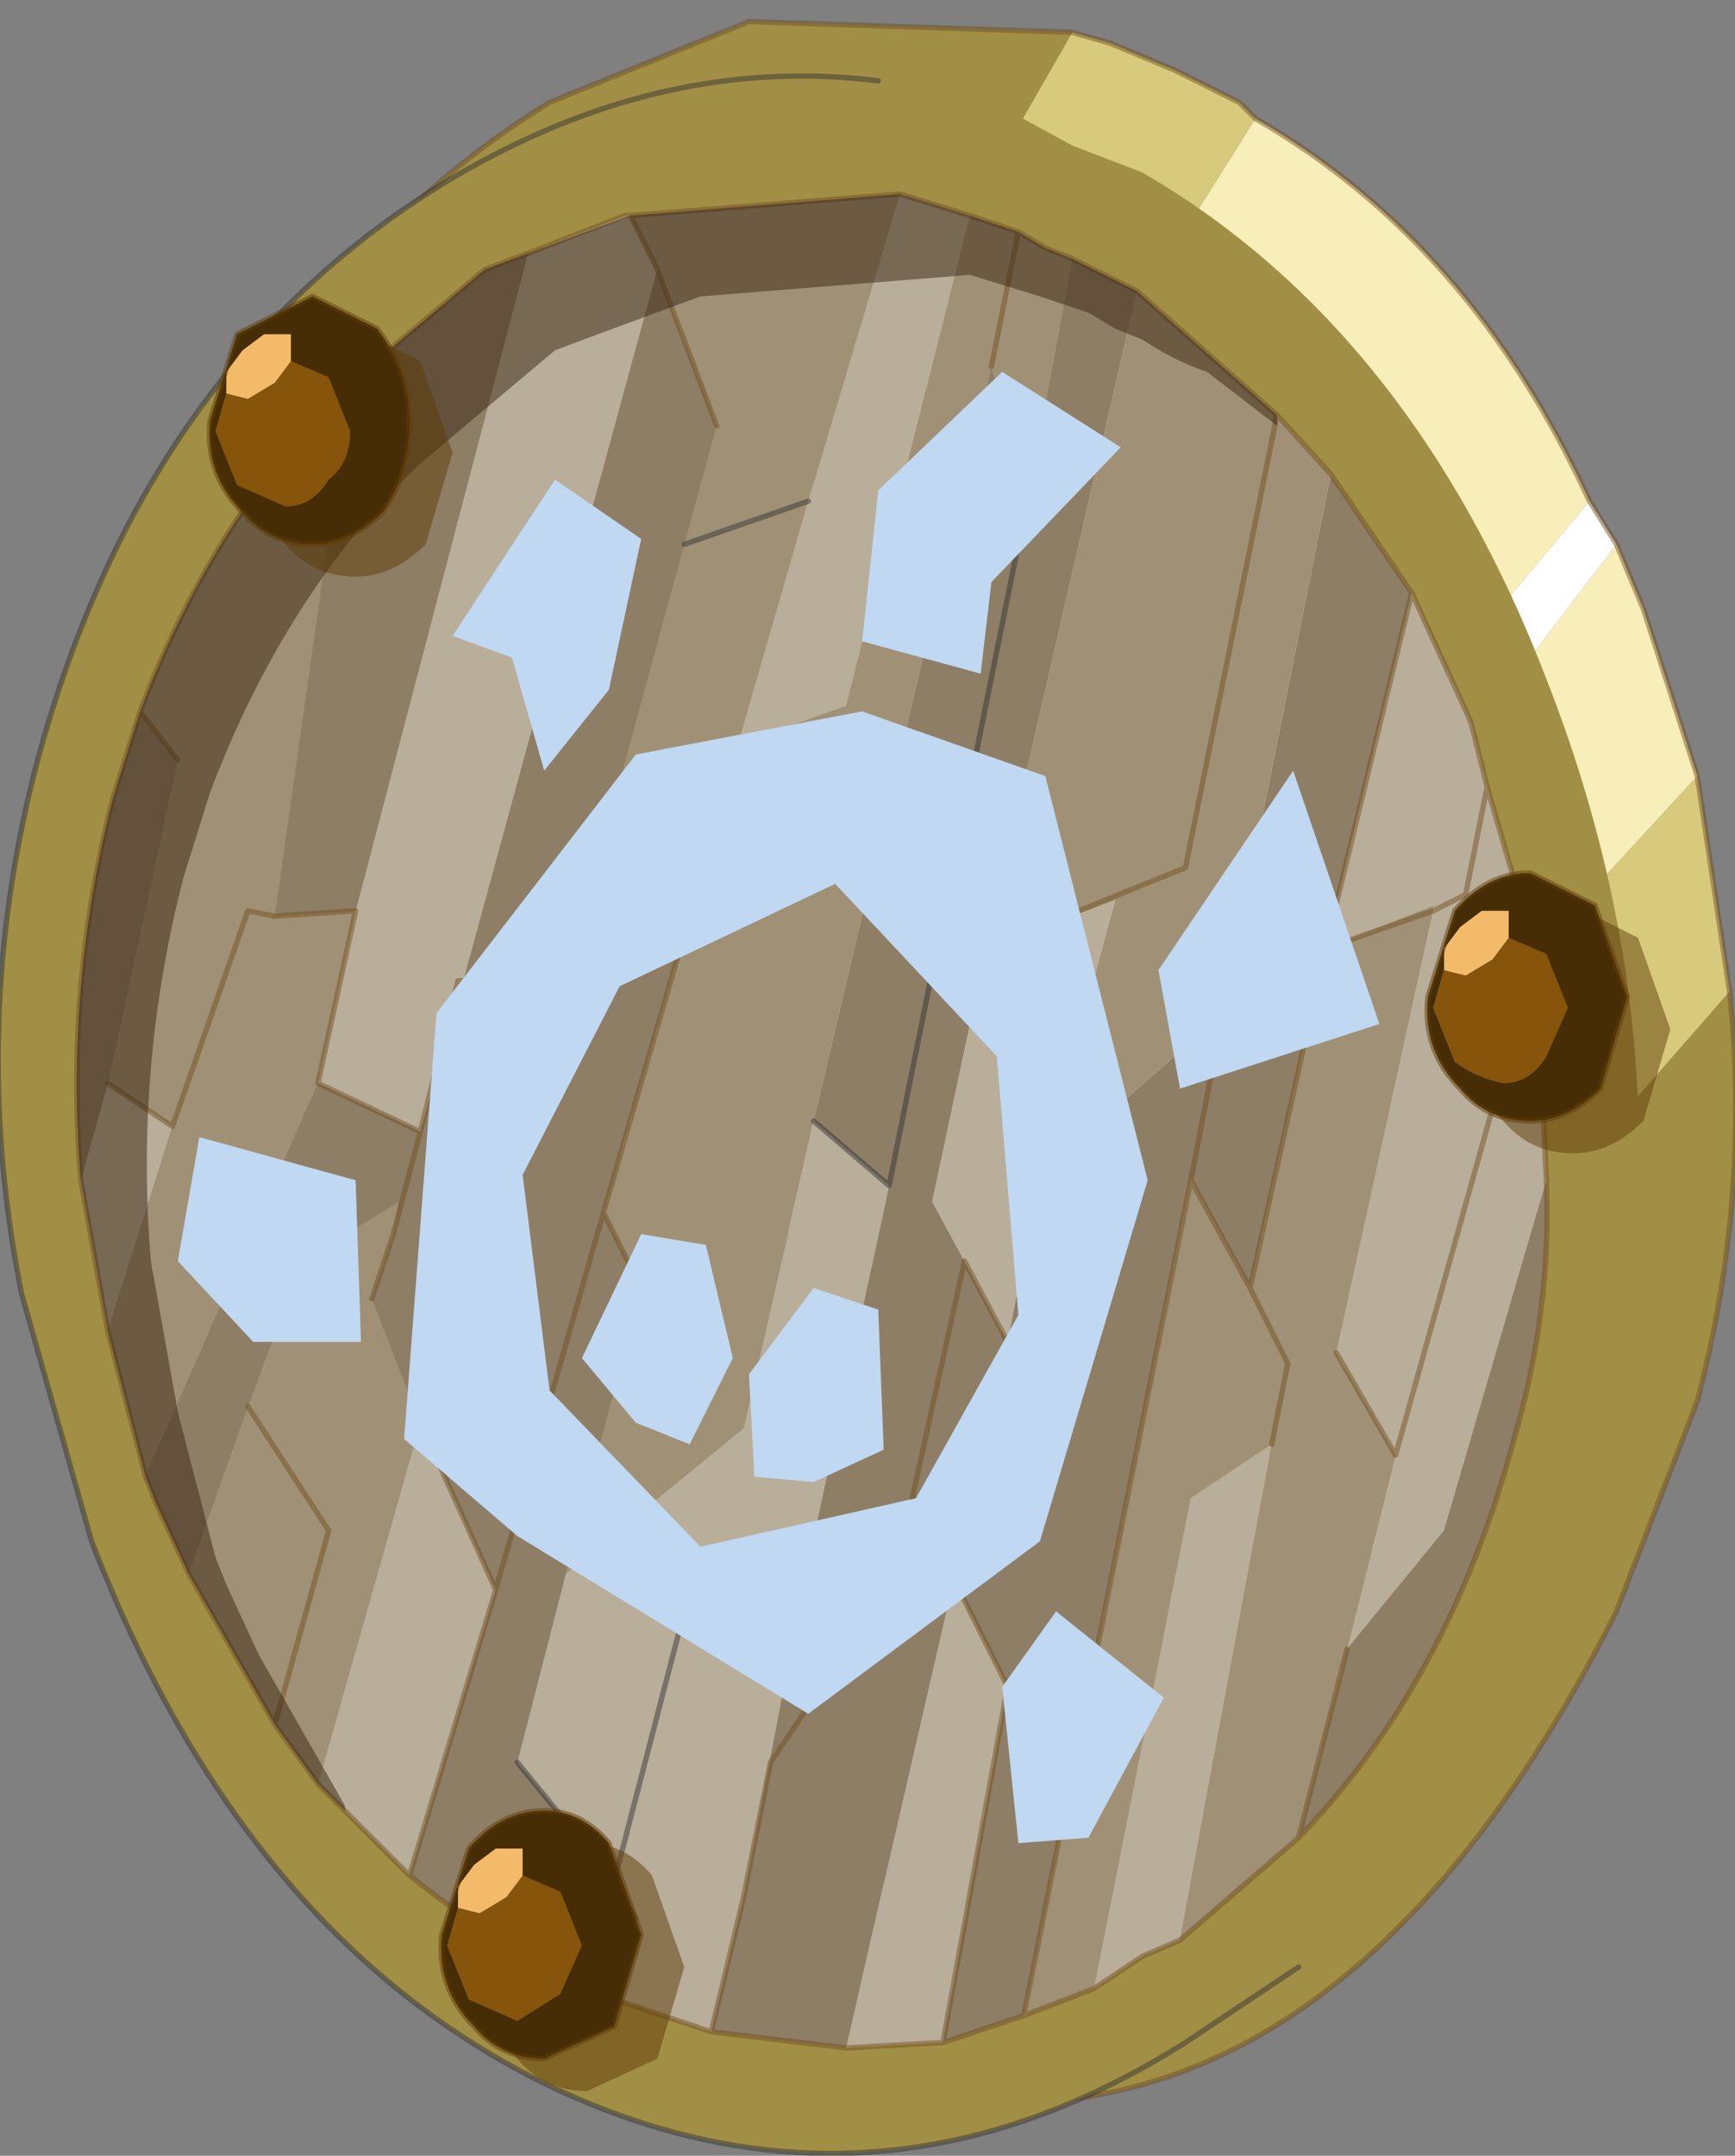 <?xml version="1.0" encoding="UTF-8" standalone="no"?>
<svg xmlns:xlink="http://www.w3.org/1999/xlink" height="20.0px" width="16.1px" xmlns="http://www.w3.org/2000/svg">
  <rect width="100%" height="100%" fill="#808080" stroke="none"/>
  <g transform="matrix(1.0, 0.0, 0.0, 1.0, 3.75, 12.45)">
    <path d="M11.0 -7.8 L11.25 -7.4 5.65 -0.05 4.85 -0.45 11.0 -7.8" fill="#ffffff" fill-rule="evenodd" stroke="none"/>
    <path d="M1.9 -1.8 L7.9 -11.35 Q9.9 -10.2 11.0 -7.8 L4.85 -0.45 1.9 -1.8 M11.25 -7.4 L11.5 -6.8 12.0 -5.25 6.75 0.45 5.65 -0.05 11.25 -7.4" fill="#f8eeb9" fill-rule="evenodd" stroke="none"/>
    <path d="M6.2 -12.15 L6.55 -12.05 7.15 -11.8 7.75 -11.5 7.9 -11.35 1.9 -1.8 0.6 -2.4 6.2 -12.15 M12.0 -5.25 L12.3 -3.25 3.6 6.7 6.75 0.45 12.0 -5.25" fill="#d8ca7c" fill-rule="evenodd" stroke="none"/>
    <path d="M6.2 -12.15 L0.6 -2.4 -2.8 -3.95 -2.45 -6.05 Q-1.5 -9.75 1.35 -11.5 L3.2 -12.25 6.2 -12.15 M12.3 -3.25 Q12.5 -1.35 12.0 0.55 L11.25 2.5 Q8.3 8.35 3.6 6.7 L12.3 -3.25" fill="#a28f46" fill-rule="evenodd" stroke="none"/>
    <path d="M7.9 -11.35 L7.75 -11.5 7.15 -11.8 6.55 -12.05 6.2 -12.15 3.2 -12.25 1.35 -11.5 Q-1.5 -9.75 -2.45 -6.05 L-2.8 -3.95 M7.9 -11.35 Q9.9 -10.2 11.0 -7.8 L11.25 -7.4 11.5 -6.8 12.0 -5.25 12.3 -3.25 Q12.5 -1.35 12.0 0.55 L11.25 2.5 Q8.3 8.35 3.6 6.7" fill="none" stroke="#704f20" stroke-linecap="round" stroke-linejoin="round" stroke-opacity="0.482" stroke-width="0.05"/>
    <path d="M9.35 -6.95 L9.9 -5.75 10.05 -5.15 10.5 -3.6 10.6 -1.5 9.65 1.75 8.75 2.85 9.2 1.05 8.65 0.1 9.55 -4.0 9.85 -4.15 10.05 -5.15 9.85 -4.15 9.55 -4.0 9.55 -4.05 8.55 -3.65 9.35 -6.95 M7.2 5.55 L6.85 5.7 6.4 6.0 7.3 1.45 8.05 0.95 7.2 5.55 M5.0 6.5 L4.1 6.55 5.1 2.2 5.6 3.2 5.0 6.5 M2.85 6.4 L1.95 6.1 2.15 5.35 1.95 5.0 1.05 3.9 1.5 2.15 3.15 0.8 3.8 -2.05 4.5 -1.45 3.7 2.3 3.15 5.15 2.85 6.4 M0.05 4.95 L-0.8 4.1 0.15 0.75 0.85 2.3 0.05 4.95 M-2.75 -0.1 L-3.0 -1.5 -2.75 -2.4 -2.15 -2.0 -2.75 -0.1 M1.15 -10.1 L2.05 -10.45 2.1 -10.45 2.35 -9.95 0.55 -3.35 0.5 -3.35 0.15 -1.95 0.5 -3.35 0.55 -3.35 0.15 -1.95 -0.8 -2.4 -0.45 -4.0 1.15 -10.1 M4.6 -10.65 L5.25 -10.45 4.1 -5.9 3.1 -5.55 3.75 -7.8 4.6 -10.65 M5.2 -0.75 L4.9 -1.3 5.4 -3.65 6.6 -4.1 5.9 -1.55 5.6 0.0 5.2 -0.75 M10.5 -3.6 L9.2 1.05 10.5 -3.6 M3.7 2.3 L2.6 2.5 1.95 5.0 2.6 2.5 3.7 2.3" fill="#b9ae9a" fill-rule="evenodd" stroke="none"/>
    <path d="M6.8 -9.75 L8.1 -8.6 8.6 -8.05 7.6 -3.05 5.9 -1.55 6.6 -4.1 5.4 -3.65 6.8 -9.75 M8.3 4.6 L7.2 5.55 8.05 0.95 7.3 1.45 6.4 6.0 5.75 6.25 7.3 -1.5 7.85 -0.5 8.55 -3.65 9.55 -4.0 8.55 -3.65 9.55 -4.05 9.55 -4.0 8.65 0.1 9.2 1.05 8.75 2.85 8.3 4.6 M-0.8 4.1 L-1.2 3.55 -2.0 2.15 -1.45 0.6 -0.95 -0.75 -0.05 -1.3 -0.1 -1.0 -0.3 -0.4 0.15 0.75 -0.8 4.1 M-2.4 1.25 L-2.75 -0.1 -2.15 -2.0 -2.75 -2.4 -2.1 -5.4 -2.45 -5.85 Q-1.75 -7.7 -0.5 -8.9 L-1.2 -3.95 -0.45 -4.0 -0.8 -2.4 -2.4 1.25 M2.1 -10.45 L4.6 -10.65 3.75 -7.8 3.1 -5.55 2.75 -4.3 3.1 -5.55 4.1 -5.9 5.25 -10.45 5.7 -10.3 5.95 -10.15 6.2 -10.05 5.8 -7.9 5.45 -9.05 5.7 -10.3 5.45 -9.05 3.8 -2.05 3.15 0.8 1.5 2.15 2.2 -0.5 1.85 -1.2 2.75 -4.3 1.7 -4.1 2.6 -7.4 2.9 -8.5 2.35 -9.95 2.1 -10.45 M2.6 -7.4 L3.75 -7.8 2.6 -7.4 M5.4 -3.65 L7.25 -4.4 8.1 -8.6 7.25 -4.4 5.4 -3.65 M7.85 -0.5 L8.2 0.2 8.05 0.95 8.2 0.2 7.85 -0.5 M-1.2 -3.95 L-1.45 -4.0 -2.15 -2.0 -1.45 -4.0 -1.2 -3.95 M-1.2 3.55 L-0.7 1.75 -1.45 0.6 -0.7 1.75 -1.2 3.55" fill="#a09176" fill-rule="evenodd" stroke="none"/>
    <path d="M6.2 -10.05 L6.8 -9.75 5.4 -3.65 4.9 -1.3 5.2 -0.75 4.55 2.2 3.4 3.9 3.15 5.15 3.4 3.9 4.55 2.2 5.2 -0.75 5.6 0.0 5.1 2.2 5.6 0.0 5.9 -1.55 7.6 -3.05 8.6 -8.05 9.35 -6.95 8.55 -3.65 7.85 -0.5 7.3 -1.5 7.6 -3.05 7.3 -1.5 5.75 6.25 5.0 6.5 5.6 3.2 5.1 2.2 4.1 6.55 2.85 6.4 3.15 5.15 3.7 2.3 4.5 -1.45 5.8 -7.9 4.5 -1.45 3.8 -2.05 5.45 -9.05 5.8 -7.9 6.2 -10.05 M10.6 -1.5 Q10.65 -0.3 10.3 0.9 9.7 3.15 8.3 4.6 L8.75 2.85 9.65 1.75 10.6 -1.5 M1.95 6.1 L1.7 6.0 Q0.8 5.55 0.05 4.95 L0.85 2.3 0.15 0.75 -0.3 -0.4 -0.1 -1.0 0.15 -1.95 -0.1 -1.0 -0.05 -1.3 -0.95 -0.75 -1.45 0.6 -2.0 2.15 -2.3 1.5 -2.4 1.25 -0.8 -2.4 0.15 -1.95 0.55 -3.35 2.35 -9.95 2.9 -8.5 2.6 -7.4 1.7 -4.1 0.55 -3.35 1.7 -4.1 2.75 -4.3 1.85 -1.2 2.2 -0.5 1.5 2.15 1.05 3.9 1.95 5.0 2.15 5.35 1.95 6.1 M-3.0 -1.5 Q-3.15 -3.3 -2.7 -5.05 L-2.45 -5.85 -2.1 -5.4 -2.75 -2.4 -3.0 -1.5 M-0.5 -8.9 L0.75 -9.95 1.15 -10.1 -0.45 -4.0 -1.2 -3.95 -0.5 -8.9 M1.85 -1.2 L0.85 2.3 1.85 -1.2" fill="#8e7e66" fill-rule="evenodd" stroke="none"/>
    <path d="M6.8 -9.75 L6.2 -10.05 5.95 -10.15 5.7 -10.3 5.25 -10.45 4.6 -10.65 2.1 -10.45 2.05 -10.45 1.15 -10.1 0.75 -9.95 -0.5 -8.9 Q-1.75 -7.7 -2.45 -5.85 L-2.7 -5.05 Q-3.15 -3.3 -3.0 -1.5 L-2.75 -0.1 -2.4 1.25 -2.3 1.5 -2.0 2.15 -1.2 3.55 -0.8 4.1 0.05 4.95 Q0.8 5.55 1.7 6.0 L1.95 6.1 2.85 6.4 4.1 6.55 5.0 6.5 5.75 6.25 6.4 6.0 6.85 5.7 7.2 5.55 8.3 4.6 Q9.7 3.15 10.3 0.9 10.65 -0.3 10.6 -1.5 L10.5 -3.6 10.05 -5.15 9.9 -5.75 9.35 -6.95 8.6 -8.05 8.1 -8.6 6.8 -9.75 M4.4 -11.7 L5.65 -11.4 6.2 -11.1 6.85 -10.85 Q9.35 -9.4 10.6 -6.15 12.05 -2.45 11.05 1.25 10.3 4.15 8.3 5.8 L7.25 6.5 Q4.4 8.3 1.45 6.95 -1.45 5.6 -2.9 1.85 L-3.55 -0.45 Q-4.05 -2.95 -3.4 -5.4 -2.4 -9.1 0.45 -10.8 2.4 -11.95 4.4 -11.7" fill="#a28f46" fill-rule="evenodd" stroke="none"/>
    <path d="M5.8 -7.9 L4.5 -1.45 3.8 -2.05 M8.3 5.8 L7.25 6.5 Q4.4 8.3 1.45 6.95 -1.45 5.6 -2.9 1.85 L-3.55 -0.45 Q-4.05 -2.95 -3.4 -5.4 -2.4 -9.1 0.45 -10.8 2.4 -11.95 4.4 -11.7 M3.75 -7.8 L2.6 -7.4 M1.95 5.0 L2.6 2.5 3.7 2.3 M1.05 3.9 L1.95 5.0 2.15 5.35" fill="none" stroke="#333333" stroke-linecap="round" stroke-linejoin="round" stroke-opacity="0.482" stroke-width="0.05"/>
    <path d="M6.2 -10.05 L6.8 -9.75 8.1 -8.6 8.6 -8.05 9.35 -6.95 9.9 -5.75 10.05 -5.15 10.5 -3.6 10.6 -1.5 Q10.65 -0.3 10.3 0.9 9.7 3.15 8.3 4.6 L7.2 5.55 6.85 5.7 6.4 6.0 5.75 6.25 5.0 6.5 4.1 6.55 2.85 6.4 1.95 6.1 1.7 6.0 Q0.8 5.55 0.05 4.95 L-0.8 4.1 -1.2 3.55 -2.0 2.15 -2.3 1.5 -2.4 1.25 -2.75 -0.1 -3.0 -1.5 Q-3.15 -3.3 -2.7 -5.05 L-2.45 -5.85 Q-1.75 -7.7 -0.5 -8.9 L0.75 -9.95 1.15 -10.1 2.05 -10.45 2.1 -10.45 4.6 -10.65 5.25 -10.45 5.7 -10.3 5.95 -10.15 6.2 -10.05 M3.15 5.15 L3.4 3.9 4.55 2.2 5.2 -0.75 5.6 0.0 5.1 2.2 5.6 3.2 5.0 6.5 M5.45 -9.05 L5.7 -10.3 M2.35 -9.95 L2.1 -10.45 M2.9 -8.5 L2.35 -9.95 M0.55 -3.35 L1.7 -4.1 2.75 -4.3 3.1 -5.55 M0.15 -1.95 L0.5 -3.35 0.55 -3.35 M0.15 -1.95 L-0.1 -1.0 -0.3 -0.4 M0.15 0.75 L0.85 2.3 1.85 -1.2 2.75 -4.3 M1.85 -1.2 L2.2 -0.5 M9.55 -4.0 L9.85 -4.15 10.05 -5.15 M8.55 -3.65 L9.55 -4.0 M8.55 -3.65 L9.35 -6.95 M8.1 -8.6 L7.25 -4.4 5.4 -3.65 M7.3 -1.5 L7.6 -3.05 M7.3 -1.5 L7.85 -0.5 8.55 -3.65 M8.05 0.95 L8.2 0.2 7.85 -0.5 M8.65 0.1 L9.2 1.05 10.5 -3.6 M8.75 2.85 L8.3 4.6 M0.05 4.95 L0.85 2.3 M3.15 5.15 L2.85 6.4 M7.3 -1.5 L5.75 6.25 M-2.45 -5.85 L-2.1 -5.4 M-2.75 -2.4 L-2.15 -2.0 -1.45 -4.0 -1.2 -3.95 -0.45 -4.0 -0.8 -2.4 0.15 -1.95 M-1.45 0.6 L-0.7 1.75 -1.2 3.55" fill="none" stroke="#704f20" stroke-linecap="round" stroke-linejoin="round" stroke-opacity="0.482" stroke-width="0.05"/>
    <path d="M2.3 4.95 L2.6 5.8 2.35 6.65 1.7 6.95 Q1.3 6.95 1.05 6.65 0.7 6.3 0.75 5.8 0.75 5.35 1.0 5.0 1.3 4.65 1.7 4.65 2.05 4.65 2.3 4.95" fill="#5f3c07" fill-opacity="0.502" fill-rule="evenodd" stroke="none"/>
    <path d="M1.1 4.95 L1.45 5.1 1.65 5.6 1.45 6.05 1.05 6.3 0.6 6.1 0.4 5.6 0.5 5.25 0.7 5.3 0.95 5.15 1.1 4.95" fill="#86540b" fill-rule="evenodd" stroke="none"/>
    <path d="M0.5 5.25 L0.5 5.05 0.65 4.85 0.85 4.7 1.1 4.7 1.1 4.95 0.95 5.15 0.7 5.3 0.5 5.25" fill="#f3bb69" fill-rule="evenodd" stroke="none"/>
    <path d="M1.1 4.95 L1.1 4.7 0.85 4.7 0.65 4.85 0.5 5.05 0.5 5.25 0.4 5.6 0.6 6.1 1.05 6.3 1.45 6.05 1.65 5.6 1.45 5.1 1.1 4.95 M0.6 4.7 Q0.9 4.35 1.3 4.35 1.65 4.35 1.9 4.65 L2.2 5.5 1.95 6.35 1.3 6.65 Q0.9 6.65 0.65 6.35 0.3 6.0 0.35 5.5 L0.6 4.7" fill="#472d05" fill-rule="evenodd" stroke="none"/>
    <path d="M0.6 4.7 Q0.9 4.35 1.3 4.35 1.65 4.35 1.9 4.65 L2.2 5.5 1.95 6.35 1.3 6.65 Q0.9 6.65 0.65 6.35 0.3 6.0 0.35 5.5 L0.6 4.7 Z" fill="none" stroke="#5f3c07" stroke-linecap="round" stroke-linejoin="round" stroke-opacity="0.502" stroke-width="0.05"/>
    <path d="M5.9 -9.7 L5.25 -9.9 2.75 -9.7 1.8 -9.35 1.4 -9.2 0.15 -8.15 Q-1.1 -6.95 -1.8 -5.1 L-2.05 -4.3 Q-2.5 -2.55 -2.35 -0.75 L-2.1 0.65 -1.75 2.0 -1.65 2.25 -1.35 2.9 -0.55 4.3 -0.55 4.35 -0.8 4.1 -1.2 3.55 -2.0 2.15 -2.3 1.5 -2.4 1.25 -2.75 -0.1 -3.0 -1.5 Q-3.15 -3.3 -2.7 -5.05 L-2.45 -5.85 Q-1.75 -7.7 -0.5 -8.9 L0.75 -9.95 1.15 -10.1 2.1 -10.45 4.6 -10.65 5.25 -10.45 5.7 -10.3 5.95 -10.15 6.2 -10.05 6.8 -9.75 8.1 -8.6 8.1 -8.5 7.45 -9.0 Q7.15 -9.1 6.85 -9.3 L6.6 -9.4 6.35 -9.55 5.9 -9.7" fill="#382510" fill-opacity="0.502" fill-rule="evenodd" stroke="none"/>
    <path d="M0.15 -9.1 L0.45 -8.25 0.2 -7.4 Q-0.1 -7.1 -0.45 -7.1 -0.85 -7.1 -1.1 -7.4 -1.45 -7.75 -1.4 -8.25 L-1.15 -9.05 -0.45 -9.4 0.15 -9.1" fill="#5f3c07" fill-opacity="0.502" fill-rule="evenodd" stroke="none"/>
    <path d="M-1.05 -9.1 L-0.7 -8.95 -0.5 -8.45 Q-0.5 -8.15 -0.7 -8.0 -0.85 -7.75 -1.1 -7.75 L-1.55 -7.95 -1.75 -8.45 -1.65 -8.8 -1.45 -8.75 -1.2 -8.9 -1.05 -9.1" fill="#86540b" fill-rule="evenodd" stroke="none"/>
    <path d="M-1.65 -8.8 L-1.65 -9.0 -1.5 -9.2 -1.3 -9.35 -1.05 -9.35 -1.05 -9.1 -1.2 -8.9 -1.45 -8.75 -1.65 -8.8" fill="#f3bb69" fill-rule="evenodd" stroke="none"/>
    <path d="M-1.05 -9.1 L-1.05 -9.35 -1.3 -9.35 -1.5 -9.2 -1.65 -9.0 -1.65 -8.8 -1.75 -8.45 -1.55 -7.95 -1.1 -7.75 Q-0.85 -7.75 -0.7 -8.0 -0.5 -8.15 -0.5 -8.45 L-0.7 -8.95 -1.05 -9.1 M-1.55 -9.35 L-0.85 -9.7 -0.25 -9.4 Q0.05 -9.0 0.05 -8.55 0.05 -8.05 -0.2 -7.7 -0.5 -7.4 -0.85 -7.4 -1.25 -7.4 -1.5 -7.7 -1.85 -8.05 -1.8 -8.55 L-1.55 -9.35" fill="#472d05" fill-rule="evenodd" stroke="none"/>
    <path d="M-1.55 -9.35 L-0.85 -9.7 -0.25 -9.4 Q0.05 -9.0 0.05 -8.55 0.05 -8.05 -0.2 -7.7 -0.5 -7.4 -0.85 -7.4 -1.25 -7.4 -1.5 -7.7 -1.85 -8.05 -1.8 -8.55 L-1.55 -9.35 Z" fill="none" stroke="#5f3c07" stroke-linecap="round" stroke-linejoin="round" stroke-opacity="0.502" stroke-width="0.05"/>
    <path d="M11.45 -3.75 L11.75 -2.9 11.5 -2.05 Q11.2 -1.75 10.85 -1.75 10.45 -1.75 10.2 -2.05 9.85 -2.4 9.9 -2.9 L10.15 -3.7 Q10.45 -4.05 10.85 -4.05 L11.45 -3.75" fill="#5f3c07" fill-opacity="0.502" fill-rule="evenodd" stroke="none"/>
    <path d="M10.25 -3.75 L10.6 -3.6 10.8 -3.1 10.6 -2.65 Q10.45 -2.4 10.2 -2.4 9.95 -2.45 9.75 -2.6 L9.55 -3.1 9.65 -3.45 9.85 -3.4 10.1 -3.55 10.25 -3.75" fill="#86540b" fill-rule="evenodd" stroke="none"/>
    <path d="M9.65 -3.45 L9.65 -3.65 9.8 -3.85 10.0 -4.0 10.25 -4.0 10.25 -3.75 10.1 -3.55 9.85 -3.4 9.65 -3.45" fill="#f3bb69" fill-rule="evenodd" stroke="none"/>
    <path d="M10.25 -3.75 L10.25 -4.0 10.0 -4.0 9.8 -3.85 9.65 -3.65 9.65 -3.45 9.55 -3.1 9.75 -2.6 Q9.95 -2.45 10.2 -2.4 10.45 -2.4 10.6 -2.65 L10.8 -3.1 10.6 -3.6 10.25 -3.75 M9.75 -4.0 Q10.05 -4.35 10.45 -4.35 L11.05 -4.05 11.35 -3.2 11.1 -2.35 Q10.8 -2.05 10.45 -2.05 10.05 -2.05 9.8 -2.35 9.45 -2.7 9.5 -3.2 L9.75 -4.0" fill="#472d05" fill-rule="evenodd" stroke="none"/>
    <path d="M9.75 -4.0 Q10.05 -4.35 10.45 -4.35 L11.05 -4.05 11.35 -3.2 11.1 -2.35 Q10.8 -2.05 10.45 -2.05 10.05 -2.05 9.8 -2.35 9.45 -2.7 9.5 -3.2 L9.75 -4.0 Z" fill="none" stroke="#5f3c07" stroke-linecap="round" stroke-linejoin="round" stroke-opacity="0.502" stroke-width="0.05"/>
    <path d="M4.4 -7.9 L5.55 -9.0 6.65 -8.3 5.45 -7.05 5.35 -6.2 4.25 -6.5 4.4 -7.9 M4.25 -5.85 L5.95 -5.25 6.9 -1.5 5.9 1.85 3.75 3.45 1.05 1.8 0.0 0.9 0.3 -3.05 2.15 -5.45 4.25 -5.85 M2.0 -3.3 L1.1 -1.55 1.35 0.45 2.75 1.9 4.75 1.45 5.7 -0.25 5.5 -2.65 4.0 -4.25 2.0 -3.3 M7.0 -3.45 L8.25 -5.3 9.05 -2.95 7.2 -2.35 7.0 -3.45 M3.2 0.3 L3.8 -0.5 4.4 -0.3 4.45 1.0 3.8 1.3 3.25 1.25 3.2 0.3 M5.55 3.2 L6.05 2.5 7.05 3.3 6.35 4.6 5.7 4.65 5.55 3.2 M2.2 -1.0 L2.8 -0.9 3.05 0.15 2.65 0.95 2.15 0.75 1.65 0.15 2.2 -1.0 M1.0 -6.35 L0.45 -6.55 1.4 -8.0 2.2 -7.45 1.9 -6.05 1.3 -5.3 1.0 -6.35 M-1.4 0.0 L-2.1 -0.75 -1.9 -1.9 -0.45 -1.5 -0.4 0.0 -1.4 0.0" fill="#c0d8f1" fill-rule="evenodd" stroke="none"/>
  </g>
</svg>
